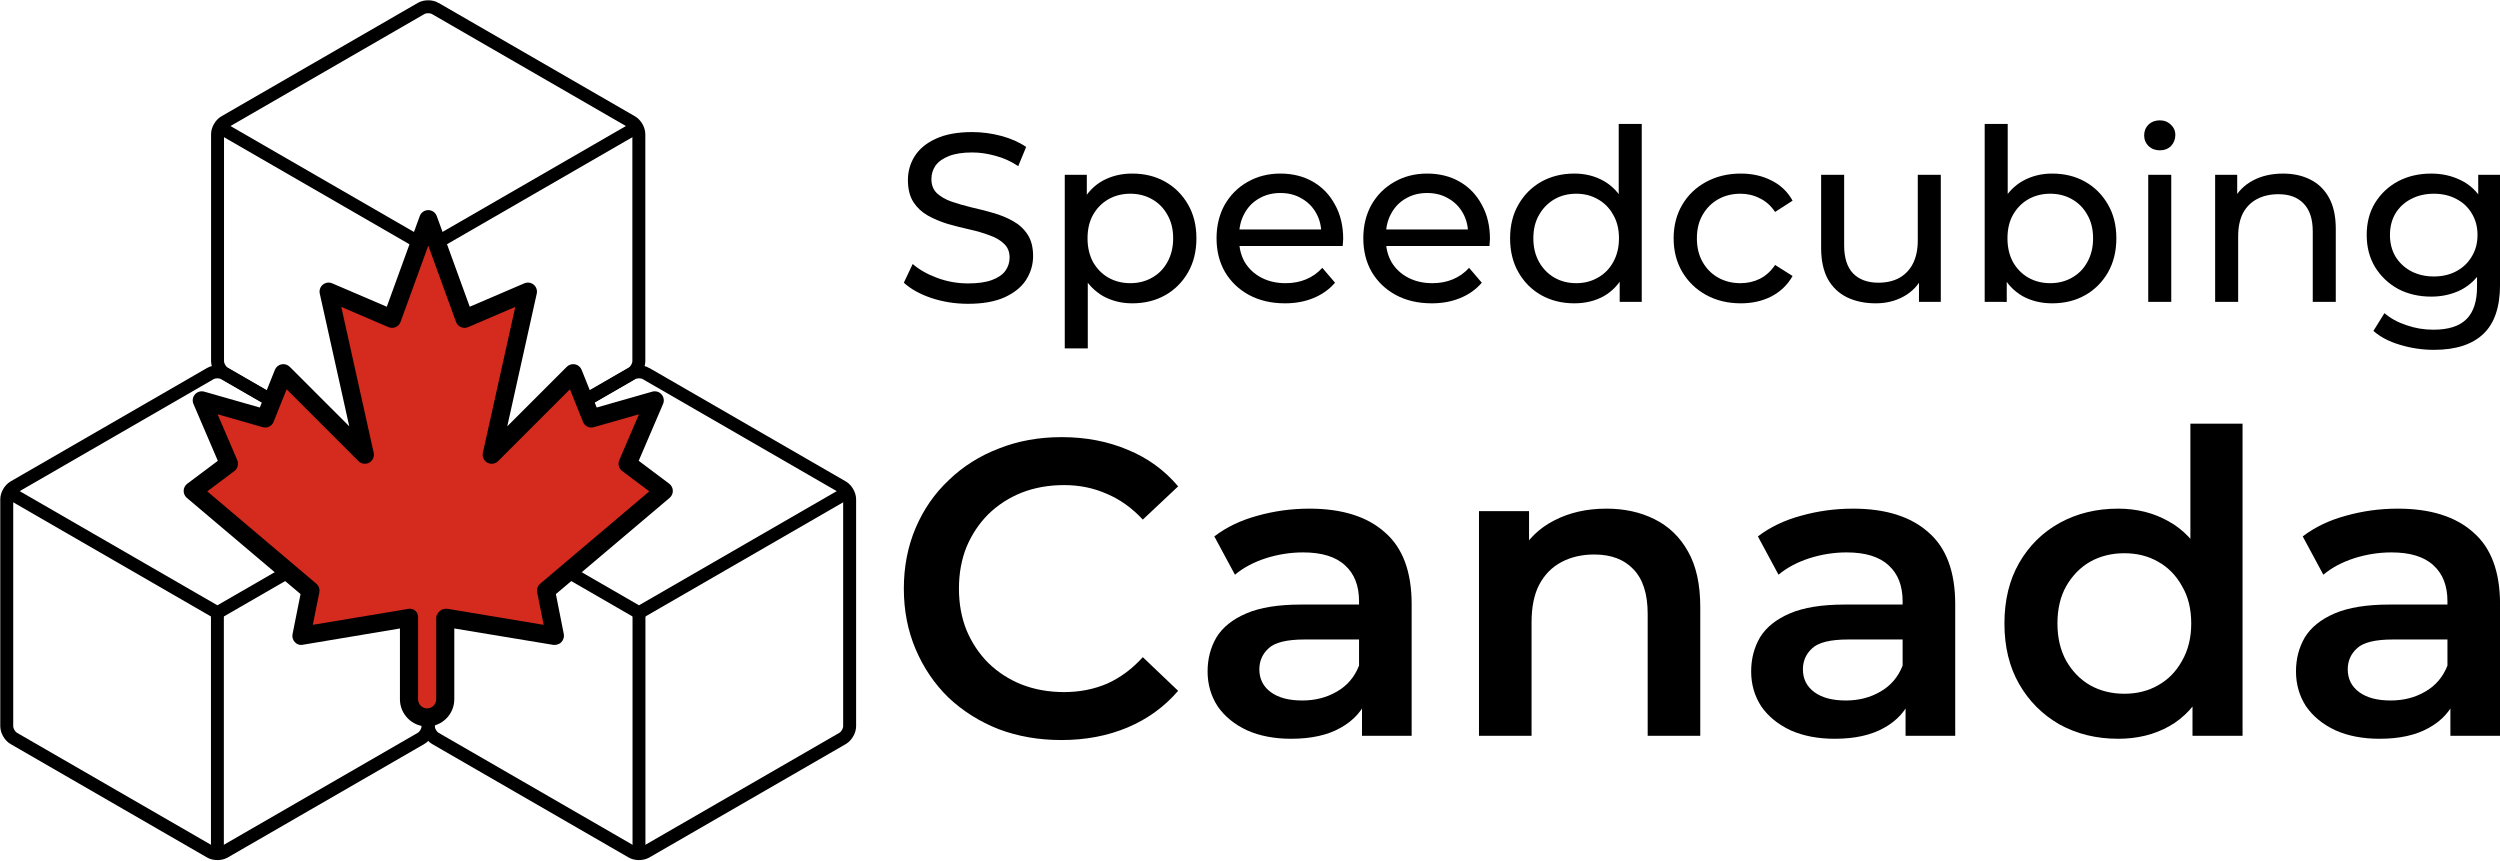 <?xml version="1.0" encoding="UTF-8" standalone="no"?>
<!-- Created with Inkscape (http://www.inkscape.org/) -->

<svg
   xmlns:dc="http://purl.org/dc/elements/1.1/"
   xmlns:cc="http://creativecommons.org/ns#"
   xmlns:rdf="http://www.w3.org/1999/02/22-rdf-syntax-ns#"
   xmlns:svg="http://www.w3.org/2000/svg"
   xmlns="http://www.w3.org/2000/svg"
   xmlns:xlink="http://www.w3.org/1999/xlink"
   xmlns:sodipodi="http://sodipodi.sourceforge.net/DTD/sodipodi-0.dtd"
   xmlns:inkscape="http://www.inkscape.org/namespaces/inkscape"
   width="290.46mm"
   height="100mm"
   viewBox="0 0 290.46 100"
   version="1.1"
   id="svg8"
   sodipodi:docname="SpeedcubingCanadaLogo.svg"
   inkscape:version="0.92.5 (2060ec1f9f, 2020-04-08)"
   inkscape:export-filename="/home/metherall/SCLogo.png"
   inkscape:export-xdpi="39.351406"
   inkscape:export-ydpi="39.351406">
  <defs
     id="defs2">
    <linearGradient
       inkscape:collect="always"
       id="linearGradient1423">
      <stop
         style="stop-color:#ffff00;stop-opacity:1;"
         offset="0"
         id="stop1419" />
      <stop
         style="stop-color:#ffff00;stop-opacity:0;"
         offset="1"
         id="stop1421" />
    </linearGradient>
    <inkscape:perspective
       sodipodi:type="inkscape:persp3d"
       inkscape:vp_x="10.829251 : 183.4868 : 1"
       inkscape:vp_y="0 : 999.99995 : 0"
       inkscape:vp_z="220.82924 : 183.4868 : 1"
       inkscape:persp3d-origin="115.82925 : 133.9868 : 1"
       id="perspective815" />
    <clipPath
       clipPathUnits="userSpaceOnUse"
       id="clipPath4686">
      <path
         sodipodi:type="star"
         style="opacity:1;fill:#000000;fill-opacity:0;fill-rule:nonzero;stroke:#000000;stroke-width:3;stroke-miterlimit:4;stroke-dasharray:none;stroke-opacity:1;paint-order:normal"
         id="path4688"
         sodipodi:sides="6"
         sodipodi:cx="-121.81228"
         sodipodi:cy="42.577522"
         sodipodi:r1="53.770893"
         sodipodi:r2="46.566959"
         sodipodi:arg1="0.52359878"
         sodipodi:arg2="1.0471976"
         inkscape:flatsided="true"
         inkscape:rounded="0.1"
         inkscape:randomized="0"
         d="m -75.245,69.463 c -2.689,4.657 -41.19,26.885 -46.567,26.885 -5.377,0 -43.878,-22.229 -46.567,-26.885 -2.689,-4.657 -2.689,-49.114 0,-53.771 2.689,-4.657 41.19,-26.885 46.567,-26.885 5.377,0 43.878,22.229 46.567,26.885 2.689,4.657 2.689,49.114 0,53.771 z" />
    </clipPath>
    <clipPath
       id="clipPath1136"
       clipPathUnits="userSpaceOnUse">
      <rect
         y="103.114"
         x="-270.968"
         height="184.944"
         width="167.453"
         id="rect1138"
         style="opacity:1;fill:#d45500;fill-opacity:1;fill-rule:nonzero;stroke:#0000ff;stroke-width:0.2;stroke-miterlimit:10;stroke-dasharray:none;stroke-opacity:1;paint-order:normal" />
    </clipPath>
    <clipPath
       id="clipPath1142"
       clipPathUnits="userSpaceOnUse">
      <path
         transform="translate(65.624,-115.095)"
         clip-path="url(#clipPath1136)"
         inkscape:connector-curvature="0"
         id="path1144"
         d="M -349.541,99.5 V 289.485 h 94.992 l 1.427,-1.427 h -29.983 V 99.5 Z m 284.977,0 -3.918,3.918 h -24.637 v 182.148 h 24.637 l 3.918,3.918 H 30.429 V 99.5 Z m -123.548,14.405 -13.141,25.806 a 2.573,2.573 0 0 1 -3.602,1.069 l -12.943,-7.481 8.074,41.638 a 2.573,2.573 0 0 1 -4.393,2.256 l -16.742,-17.969 -4.156,9.776 a 2.573,2.573 0 0 1 -2.889,1.504 l -21.452,-4.552 7.362,22.64 a 2.573,2.573 0 0 1 -1.346,3.127 l -8.391,3.918 37.245,30.16 a 2.573,2.573 0 0 1 0.792,2.889 l -4.591,12.666 33.999,-5.977 a 3.76,3.76 0 0 1 4.393,3.879 l -1.781,34.158 h 7.124 l -1.781,-34.158 a 3.76,3.76 0 0 1 4.393,-3.879 l 33.999,5.977 -4.591,-12.666 a 2.573,2.573 0 0 1 0.792,-2.889 l 37.245,-30.16 -8.391,-3.918 a 2.573,2.573 0 0 1 -1.346,-3.127 l 7.362,-22.64 -21.452,4.552 a 2.573,2.573 0 0 1 -2.889,-1.504 l -4.156,-9.776 -16.742,17.969 a 2.573,2.573 0 0 1 -4.393,-2.256 l 8.074,-41.638 -12.943,7.481 a 2.573,2.573 0 0 1 -3.602,-1.069 z"
         style="fill:#d52b1e;stroke-width:0.04" />
    </clipPath>
    <clipPath
       id="clipPath1853"
       clipPathUnits="userSpaceOnUse">
      <rect
         transform="matrix(0.18,0,0,0.141,-27.831,-21.589)"
         clip-path="url(#clipPath1142)"
         y="-1.193"
         x="-196.107"
         height="159.446"
         width="147.23"
         id="rect1855"
         style="opacity:1;fill:#d52b1e;fill-opacity:1;fill-rule:nonzero;stroke:none;stroke-width:0.286;stroke-miterlimit:10;stroke-dasharray:none;stroke-opacity:1;paint-order:normal" />
    </clipPath>
    <linearGradient
       inkscape:collect="always"
       xlink:href="#linearGradient1423"
       id="linearGradient1425"
       x1="173.44"
       y1="135.979"
       x2="423.44"
       y2="135.979"
       gradientUnits="userSpaceOnUse" />
    <clipPath
       clipPathUnits="userSpaceOnUse"
       id="clipPath1107">
      <rect
         style="opacity:1;fill:#00ffff;fill-opacity:1;fill-rule:nonzero;stroke:none;stroke-width:1.938;stroke-miterlimit:4;stroke-dasharray:none;stroke-opacity:1;paint-order:normal"
         id="rect1109"
         width="32.085"
         height="15.227"
         x="-422.028"
         y="582.417" />
    </clipPath>
    <clipPath
       clipPathUnits="userSpaceOnUse"
       id="clipPath1265">
      <path
         style="opacity:1;fill:#800080;fill-opacity:1;fill-rule:nonzero;stroke:#d80621;stroke-width:1.453;stroke-miterlimit:10;stroke-dasharray:none;stroke-opacity:1;paint-order:normal"
         d="m -747.976,545.054 v 154.344 h 173.22 V 545.054 H -587.497 V 698.868 H -741.311 V 545.054 Z m 83.572,12.818 -10.639,20.893 a 2.083,2.083 0 0 1 -2.916,0.865 l -10.479,-6.056 6.537,33.711 a 2.083,2.083 0 0 1 -3.557,1.827 l -13.555,-14.548 -3.365,7.915 a 2.083,2.083 0 0 1 -2.339,1.218 l -17.368,-3.685 5.96,18.329 a 2.083,2.083 0 0 1 -1.09,2.532 l -6.793,3.172 30.154,24.418 a 2.083,2.083 0 0 1 0.641,2.339 l -3.717,10.254 27.526,-4.839 a 3.044,3.044 0 0 1 3.557,3.14 l -1.442,27.654 h 5.768 l -1.442,-27.654 a 3.044,3.044 0 0 1 3.557,-3.14 l 27.526,4.839 -3.717,-10.254 a 2.083,2.083 0 0 1 0.641,-2.339 l 30.154,-24.418 -6.793,-3.172 a 2.083,2.083 0 0 1 -1.09,-2.532 l 5.96,-18.329 -17.368,3.685 a 2.083,2.083 0 0 1 -2.339,-1.218 l -3.365,-7.915 -13.555,14.548 a 2.083,2.083 0 0 1 -3.557,-1.827 l 6.537,-33.711 -10.479,6.056 a 2.083,2.083 0 0 1 -2.916,-0.865 z"
         id="path1267"
         inkscape:connector-curvature="0" />
    </clipPath>
  </defs>
  <sodipodi:namedview
     id="base"
     pagecolor="#ffffff"
     bordercolor="#666666"
     borderopacity="1.0"
     inkscape:pageopacity="0.0"
     inkscape:pageshadow="2"
     inkscape:zoom="0.90509668"
     inkscape:cx="498.49998"
     inkscape:cy="148.32862"
     inkscape:document-units="mm"
     inkscape:current-layer="g924"
     showgrid="false"
     fit-margin-top="0"
     fit-margin-left="0"
     fit-margin-right="0"
     fit-margin-bottom="0"
     inkscape:window-width="1920"
     inkscape:window-height="1029"
     inkscape:window-x="0"
     inkscape:window-y="0"
     inkscape:window-maximized="1" />
  <g
     inkscape:label="Layer 1"
     inkscape:groupmode="layer"
     id="layer1"
     transform="translate(356.063,-575.766)">
    <flowRoot
       xml:space="preserve"
       id="flowRoot6874"
       style="font-style:normal;font-variant:normal;font-weight:500;font-stretch:normal;font-size:40px;line-height:1.25;font-family:Ubuntu;-inkscape-font-specification:'Ubuntu Medium';letter-spacing:0px;word-spacing:0px;fill:#000000;fill-opacity:1;stroke:none"
       transform="matrix(0.265,0,0,0.265,-19.484,21.307)"><flowRegion
         id="flowRegion6876"><rect
           id="rect6878"
           width="1144.302"
           height="752.479"
           x="329.488"
           y="-134.089" /></flowRegion><flowPara
         id="flowPara6880" /></flowRoot>    <g
       id="g6626-0-1"
       style="stroke-width:12.126;stroke-miterlimit:4;stroke-dasharray:none"
       transform="matrix(0.104,0,0,0.104,-309.969,767.119)" />
    <g
       id="g6628-4-8"
       style="stroke-width:12.126;stroke-miterlimit:4;stroke-dasharray:none"
       transform="matrix(0.104,0,0,0.104,-309.969,767.119)" />
    <g
       id="g6630-6-7"
       style="stroke-width:12.126;stroke-miterlimit:4;stroke-dasharray:none"
       transform="matrix(0.104,0,0,0.104,-309.969,767.119)" />
    <g
       id="g6632-7-9"
       style="stroke-width:12.126;stroke-miterlimit:4;stroke-dasharray:none"
       transform="matrix(0.104,0,0,0.104,-309.969,767.119)" />
    <g
       id="g6634-6-2"
       style="stroke-width:12.126;stroke-miterlimit:4;stroke-dasharray:none"
       transform="matrix(0.104,0,0,0.104,-309.969,767.119)" />
    <g
       id="g6636-0-0"
       style="stroke-width:12.126;stroke-miterlimit:4;stroke-dasharray:none"
       transform="matrix(0.104,0,0,0.104,-309.969,767.119)" />
    <g
       id="g6638-9-2"
       style="stroke-width:12.126;stroke-miterlimit:4;stroke-dasharray:none"
       transform="matrix(0.104,0,0,0.104,-309.969,767.119)" />
    <g
       id="g6640-7-3"
       style="stroke-width:12.126;stroke-miterlimit:4;stroke-dasharray:none"
       transform="matrix(0.104,0,0,0.104,-309.969,767.119)" />
    <g
       id="g6642-5-7"
       style="stroke-width:12.126;stroke-miterlimit:4;stroke-dasharray:none"
       transform="matrix(0.104,0,0,0.104,-309.969,767.119)" />
    <g
       id="g6644-9-5"
       style="stroke-width:12.126;stroke-miterlimit:4;stroke-dasharray:none"
       transform="matrix(0.104,0,0,0.104,-309.969,767.119)" />
    <g
       id="g6646-7-9"
       style="stroke-width:12.126;stroke-miterlimit:4;stroke-dasharray:none"
       transform="matrix(0.104,0,0,0.104,-309.969,767.119)" />
    <g
       id="g6648-8-2"
       style="stroke-width:12.126;stroke-miterlimit:4;stroke-dasharray:none"
       transform="matrix(0.104,0,0,0.104,-309.969,767.119)" />
    <g
       id="g6650-5-2"
       style="stroke-width:12.126;stroke-miterlimit:4;stroke-dasharray:none"
       transform="matrix(0.104,0,0,0.104,-309.969,767.119)" />
    <g
       id="g6652-3-8"
       style="stroke-width:12.126;stroke-miterlimit:4;stroke-dasharray:none"
       transform="matrix(0.104,0,0,0.104,-309.969,767.119)" />
    <g
       id="g6654-3-9"
       style="stroke-width:12.126;stroke-miterlimit:4;stroke-dasharray:none"
       transform="matrix(0.104,0,0,0.104,-309.969,767.119)" />
    <g
       id="g5394"
       style="stroke-width:1.5;stroke-miterlimit:10;stroke-dasharray:none"
       transform="matrix(1.004,0,0,1.004,1.571,-3.515)" />
    <g
       id="g5867">
      <g
         transform="matrix(1.03,0,0,1.03,8.869,-25.519)"
         id="g5750">
        <g
           id="g5494"
           transform="matrix(1.002,0,0,1.002,-9.517,-12.575)">
          <g
             id="g924">
            <g
               id="g1269">
              <g
                 style="stroke-width:4.528;stroke-miterlimit:10;stroke-dasharray:none"
                 id="g5034-9-9"
                 transform="matrix(0.322,0,0,-0.322,-295.894,623.034)">
                <g
                   style="stroke-width:4.528;stroke-miterlimit:10;stroke-dasharray:none"
                   id="g5036-4-6">
                  <g
                     style="stroke-width:4.528;stroke-miterlimit:10;stroke-dasharray:none"
                     id="g5038-7-4">
                    <path
                       inkscape:connector-curvature="0"
                       id="path5040-8-3"
                       style="fill:none;stroke:#000000;stroke-width:4.528;stroke-linecap:butt;stroke-linejoin:miter;stroke-miterlimit:10;stroke-dasharray:none;stroke-opacity:1"
                       d="m 2.455,83.623 68.735,-39.686 c 1.356,-0.783 2.455,-2.686 2.455,-4.252 v -79.371 c 0,-1.566 -1.099,-3.469 -2.455,-4.252 L 2.455,-83.623 c -1.356,-0.783 -3.554,-0.783 -4.91,0 l -68.735,39.686 c -1.356,0.783 -2.455,2.686 -2.455,4.252 v 79.371 c 0,1.566 1.099,3.469 2.455,4.252 l 68.735,39.686 c 1.356,0.783 3.554,0.783 4.91,0 z" />
                  </g>
                  <g
                     style="stroke-width:4.528;stroke-miterlimit:10;stroke-dasharray:none"
                     id="g5042-4-38">
                    <path
                       inkscape:connector-curvature="0"
                       id="path5044-5-60"
                       style="fill:none;stroke:#000000;stroke-width:4.51;stroke-linecap:butt;stroke-linejoin:miter;stroke-miterlimit:10;stroke-dasharray:none;stroke-opacity:1"
                       d="M 73.645,42.52 0,0 -73.645,42.52" />
                  </g>
                  <g
                     style="stroke-width:4.528;stroke-miterlimit:10;stroke-dasharray:none"
                     id="g5046-0-4">
                    <path
                       inkscape:connector-curvature="0"
                       id="path5048-3-8"
                       style="fill:none;stroke:#000000;stroke-width:4.528;stroke-linecap:butt;stroke-linejoin:miter;stroke-miterlimit:10;stroke-dasharray:none;stroke-opacity:1"
                       d="M 0,-85.04 V 0" />
                  </g>
                </g>
              </g>
              <g
                 style="stroke-width:4.528;stroke-miterlimit:10;stroke-dasharray:none"
                 id="g5034-9-6-8"
                 transform="matrix(0.322,0,0,-0.322,-272.164,664.136)">
                <g
                   style="stroke-width:4.528;stroke-miterlimit:10;stroke-dasharray:none"
                   id="g5036-4-1-8">
                  <g
                     style="stroke-width:4.528;stroke-miterlimit:10;stroke-dasharray:none"
                     id="g5038-7-0-9">
                    <path
                       inkscape:connector-curvature="0"
                       id="path5040-8-6-7"
                       style="fill:none;stroke:#000000;stroke-width:4.528;stroke-linecap:butt;stroke-linejoin:miter;stroke-miterlimit:10;stroke-dasharray:none;stroke-opacity:1"
                       d="m 2.455,83.623 68.735,-39.686 c 1.356,-0.783 2.455,-2.686 2.455,-4.252 v -79.371 c 0,-1.566 -1.099,-3.469 -2.455,-4.252 L 2.455,-83.623 c -1.356,-0.783 -3.554,-0.783 -4.91,0 l -68.735,39.686 c -1.356,0.783 -2.455,2.686 -2.455,4.252 v 79.371 c 0,1.566 1.099,3.469 2.455,4.252 l 68.735,39.686 c 1.356,0.783 3.554,0.783 4.91,0 z" />
                  </g>
                  <g
                     style="stroke-width:4.528;stroke-miterlimit:10;stroke-dasharray:none"
                     id="g5042-4-3-6">
                    <path
                       inkscape:connector-curvature="0"
                       id="path5044-5-2-4"
                       style="fill:none;stroke:#000000;stroke-width:4.51;stroke-linecap:butt;stroke-linejoin:miter;stroke-miterlimit:10;stroke-dasharray:none;stroke-opacity:1"
                       d="M 73.645,42.52 0,0 -73.645,42.52" />
                  </g>
                  <g
                     style="stroke-width:4.528;stroke-miterlimit:10;stroke-dasharray:none"
                     id="g5046-0-0-3">
                    <path
                       inkscape:connector-curvature="0"
                       id="path5048-3-6-0"
                       style="fill:none;stroke:#000000;stroke-width:4.51;stroke-linecap:butt;stroke-linejoin:miter;stroke-miterlimit:10;stroke-dasharray:none;stroke-opacity:1"
                       d="M 0,-85.04 V 0" />
                  </g>
                </g>
              </g>
              <g
                 style="stroke-width:4.528;stroke-miterlimit:10;stroke-dasharray:none"
                 id="g5034-9-1-3"
                 transform="matrix(0.322,0,0,-0.322,-319.624,664.136)">
                <g
                   style="stroke-width:4.528;stroke-miterlimit:10;stroke-dasharray:none"
                   id="g5036-4-5-0">
                  <g
                     style="stroke-width:4.528;stroke-miterlimit:10;stroke-dasharray:none"
                     id="g5038-7-5-9">
                    <path
                       inkscape:connector-curvature="0"
                       id="path5040-8-4-2"
                       style="fill:none;stroke:#000000;stroke-width:4.528;stroke-linecap:butt;stroke-linejoin:miter;stroke-miterlimit:10;stroke-dasharray:none;stroke-opacity:1"
                       d="m 2.455,83.623 68.735,-39.686 c 1.356,-0.783 2.455,-2.686 2.455,-4.252 v -79.371 c 0,-1.566 -1.099,-3.469 -2.455,-4.252 L 2.455,-83.623 c -1.356,-0.783 -3.554,-0.783 -4.91,0 l -68.735,39.686 c -1.356,0.783 -2.455,2.686 -2.455,4.252 v 79.371 c 0,1.566 1.099,3.469 2.455,4.252 l 68.735,39.686 c 1.356,0.783 3.554,0.783 4.91,0 z" />
                  </g>
                  <g
                     style="stroke-width:4.528;stroke-miterlimit:10;stroke-dasharray:none"
                     id="g5042-4-7-4">
                    <path
                       inkscape:connector-curvature="0"
                       id="path5044-5-6-0"
                       style="fill:none;stroke:#000000;stroke-width:4.51;stroke-linecap:butt;stroke-linejoin:miter;stroke-miterlimit:10;stroke-dasharray:none;stroke-opacity:1"
                       d="M 73.645,42.52 0,0 -73.645,42.52" />
                  </g>
                  <g
                     style="stroke-width:4.528;stroke-miterlimit:10;stroke-dasharray:none"
                     id="g5046-0-5-5">
                    <path
                       inkscape:connector-curvature="0"
                       id="path5048-3-69-9"
                       style="fill:none;stroke:#000000;stroke-width:4.51;stroke-linecap:butt;stroke-linejoin:miter;stroke-miterlimit:10;stroke-dasharray:none;stroke-opacity:1"
                       d="M 0,-85.04 V 0" />
                  </g>
                </g>
              </g>
              <g
                 transform="matrix(1.09,0,0,1.09,297.131,-172.358)"
                 id="g5442-4">
                <path
                   inkscape:connector-curvature="0"
                   style="fill:#000000;fill-opacity:1;stroke:none;stroke-width:32;stroke-miterlimit:10;stroke-dasharray:none;stroke-opacity:1"
                   d="m -519.163,754.1 -3.155,-2.366 2.517,-5.874 c 0.142,-0.332 0.081,-0.716 -0.158,-0.987 -0.239,-0.271 -0.614,-0.38 -0.959,-0.281 l -5.737,1.639 -1.558,-3.894 c -0.117,-0.292 -0.373,-0.506 -0.681,-0.569 -0.308,-0.061 -0.627,0.033 -0.85,0.255 l -6.149,6.149 3.046,-13.706 c 0.076,-0.343 -0.046,-0.699 -0.316,-0.923 -0.27,-0.224 -0.643,-0.278 -0.966,-0.139 l -5.64,2.417 -3.404,-9.362 c -0.135,-0.37 -0.486,-0.616 -0.879,-0.616 -0.393,0 -0.745,0.246 -0.879,0.616 l -3.404,9.362 -5.64,-2.417 c -0.323,-0.138 -0.695,-0.085 -0.966,0.139 -0.271,0.224 -0.393,0.581 -0.316,0.923 l 3.046,13.706 -6.149,-6.149 c -0.222,-0.222 -0.54,-0.316 -0.85,-0.255 -0.308,0.063 -0.564,0.277 -0.681,0.569 l -1.558,3.894 -5.737,-1.639 c -0.347,-0.099 -0.72,0.01 -0.959,0.281 -0.238,0.271 -0.3,0.655 -0.158,0.987 l 2.517,5.874 -3.155,2.366 c -0.228,0.171 -0.366,0.436 -0.374,0.721 -0.008,0.285 0.113,0.557 0.331,0.742 l 11.742,9.936 -0.827,4.136 c -0.06,0.302 0.031,0.614 0.245,0.834 0.214,0.221 0.463,0.32 0.767,0.272 l 10.08,-1.689 v 7.311 c 0,1.551 1.259,2.812 2.807,2.812 1.548,0 2.807,-1.262 2.807,-2.812 v -7.311 l 10.197,1.689 c 0.304,0.048 0.641,-0.051 0.855,-0.272 0.214,-0.22 0.32,-0.533 0.26,-0.834 l -0.82,-4.136 11.746,-9.936 c 0.217,-0.185 0.343,-0.457 0.334,-0.742 -0.008,-0.285 -0.145,-0.55 -0.373,-0.721 z"
                   id="path5438-6" />
                <path
                   inkscape:connector-curvature="0"
                   style="fill:#d52b1e;fill-opacity:1;stroke:none;stroke-width:1.263;stroke-miterlimit:4;stroke-dasharray:none;stroke-opacity:1"
                   d="m -532.492,764.426 c -0.26,0.22 -0.38,0.564 -0.313,0.898 l 0.67,3.349 -9.891,-1.648 c -0.271,-0.046 -0.607,0.031 -0.817,0.209 -0.21,0.177 -0.389,0.439 -0.389,0.714 v 8.415 c 0,0.519 -0.42,0.941 -0.936,0.941 -0.516,0 -0.936,-0.422 -0.936,-0.941 v -8.416 c 0,-0.275 -0.063,-0.536 -0.272,-0.714 -0.17,-0.144 -0.356,-0.222 -0.576,-0.222 -0.051,0 -0.088,0.005 -0.139,0.013 l -9.883,1.648 0.673,-3.349 c 0.067,-0.334 -0.051,-0.678 -0.311,-0.898 l -11.266,-9.534 2.804,-2.103 c 0.345,-0.259 0.469,-0.72 0.299,-1.117 l -2.032,-4.741 4.657,1.33 c 0.466,0.134 0.948,-0.106 1.126,-0.552 l 1.344,-3.361 7.418,7.418 c 0.294,0.294 0.747,0.359 1.112,0.159 0.365,-0.2 0.554,-0.618 0.463,-1.023 l -3.346,-15.061 4.872,2.088 c 0.237,0.102 0.504,0.102 0.741,-10e-4 0.236,-0.102 0.419,-0.297 0.508,-0.539 l 2.863,-7.874 2.863,7.874 c 0.088,0.242 0.272,0.437 0.508,0.539 0.237,0.103 0.504,0.102 0.741,10e-4 l 4.872,-2.088 -3.347,15.061 c -0.09,0.406 0.098,0.823 0.463,1.023 0.364,0.2 0.818,0.135 1.112,-0.159 l 7.418,-7.418 1.344,3.361 c 0.178,0.445 0.661,0.685 1.126,0.552 l 4.657,-1.33 -2.032,4.741 c -0.17,0.397 -0.047,0.858 0.298,1.117 l 2.803,2.102 z"
                   id="path6620-6-1-7-9" />
              </g>
            </g>
            <g
               aria-label="Speedcubing"
               style="font-style:normal;font-variant:normal;font-weight:500;font-stretch:normal;font-size:26.997px;line-height:1.25;font-family:Montserrat;-inkscape-font-specification:'Montserrat Medium';letter-spacing:0px;word-spacing:0px;fill:#000000;fill-opacity:1;stroke:none;stroke-width:0.675"
               id="text1108-11-1-2">
              <path
                 d="m -235.113,629.357 q -2.16,0 -4.131,-0.648 -1.971,-0.675 -3.105,-1.728 l 0.999,-2.106 q 1.08,0.945 2.754,1.566 1.674,0.621 3.483,0.621 1.647,0 2.673,-0.378 1.026,-0.378 1.512,-1.026 0.486,-0.675 0.486,-1.512 0,-0.972 -0.648,-1.566 -0.621,-0.594 -1.647,-0.945 -0.999,-0.378 -2.214,-0.648 -1.215,-0.27 -2.457,-0.621 -1.215,-0.378 -2.241,-0.945 -0.999,-0.567 -1.62,-1.512 -0.621,-0.972 -0.621,-2.484 0,-1.458 0.756,-2.673 0.783,-1.242 2.376,-1.971 1.62,-0.756 4.104,-0.756 1.647,0 3.267,0.432 1.62,0.432 2.808,1.242 l -0.891,2.16 q -1.215,-0.81 -2.565,-1.161 -1.35,-0.378 -2.619,-0.378 -1.593,0 -2.619,0.405 -1.026,0.405 -1.512,1.08 -0.459,0.675 -0.459,1.512 0,0.999 0.621,1.593 0.648,0.594 1.647,0.945 1.026,0.351 2.241,0.648 1.215,0.27 2.43,0.621 1.242,0.351 2.241,0.918 1.026,0.567 1.647,1.512 0.621,0.945 0.621,2.43 0,1.431 -0.783,2.673 -0.783,1.215 -2.43,1.971 -1.62,0.729 -4.104,0.729 z"
                 style="font-style:normal;font-variant:normal;font-weight:500;font-stretch:normal;font-family:Montserrat;-inkscape-font-specification:'Montserrat Medium';stroke-width:0.675"
                 id="path912" />
              <path
                 d="m -216.647,629.303 q -1.782,0 -3.267,-0.81 -1.458,-0.837 -2.349,-2.457 -0.864,-1.62 -0.864,-4.05 0,-2.43 0.837,-4.05 0.864,-1.62 2.322,-2.43 1.485,-0.81 3.321,-0.81 2.106,0 3.726,0.918 1.62,0.918 2.565,2.565 0.945,1.62 0.945,3.807 0,2.187 -0.945,3.834 -0.945,1.647 -2.565,2.565 -1.62,0.918 -3.726,0.918 z m -7.586,5.075 v -19.546 h 2.484 v 3.861 l -0.162,3.321 0.27,3.321 v 9.044 z m 7.37,-7.343 q 1.377,0 2.457,-0.621 1.107,-0.621 1.728,-1.755 0.648,-1.161 0.648,-2.673 0,-1.539 -0.648,-2.646 -0.621,-1.134 -1.728,-1.755 -1.08,-0.621 -2.457,-0.621 -1.35,0 -2.457,0.621 -1.08,0.621 -1.728,1.755 -0.621,1.107 -0.621,2.646 0,1.512 0.621,2.673 0.648,1.134 1.728,1.755 1.107,0.621 2.457,0.621 z"
                 style="font-style:normal;font-variant:normal;font-weight:500;font-stretch:normal;font-family:Montserrat;-inkscape-font-specification:'Montserrat Medium';stroke-width:0.675"
                 id="path914" />
              <path
                 d="m -199.45,629.303 q -2.295,0 -4.05,-0.945 -1.728,-0.945 -2.7,-2.592 -0.945,-1.647 -0.945,-3.78 0,-2.133 0.918,-3.78 0.945,-1.647 2.565,-2.565 1.647,-0.945 3.699,-0.945 2.079,0 3.672,0.918 1.593,0.918 2.484,2.592 0.918,1.647 0.918,3.861 0,0.162 -0.027,0.378 0,0.216 -0.027,0.405 h -12.176 v -1.863 h 10.826 l -1.053,0.648 q 0.027,-1.377 -0.567,-2.457 -0.594,-1.08 -1.647,-1.674 -1.026,-0.621 -2.403,-0.621 -1.35,0 -2.403,0.621 -1.053,0.594 -1.647,1.701 -0.594,1.08 -0.594,2.484 v 0.432 q 0,1.431 0.648,2.565 0.675,1.107 1.863,1.728 1.188,0.621 2.727,0.621 1.269,0 2.295,-0.432 1.053,-0.432 1.836,-1.296 l 1.431,1.674 q -0.972,1.134 -2.43,1.728 -1.431,0.594 -3.213,0.594 z"
                 style="font-style:normal;font-variant:normal;font-weight:500;font-stretch:normal;font-family:Montserrat;-inkscape-font-specification:'Montserrat Medium';stroke-width:0.675"
                 id="path916" />
              <path
                 d="m -182.928,629.303 q -2.295,0 -4.05,-0.945 -1.728,-0.945 -2.7,-2.592 -0.945,-1.647 -0.945,-3.78 0,-2.133 0.918,-3.78 0.945,-1.647 2.565,-2.565 1.647,-0.945 3.699,-0.945 2.079,0 3.672,0.918 1.593,0.918 2.484,2.592 0.918,1.647 0.918,3.861 0,0.162 -0.027,0.378 0,0.216 -0.027,0.405 h -12.176 v -1.863 h 10.826 l -1.053,0.648 q 0.027,-1.377 -0.567,-2.457 -0.594,-1.08 -1.647,-1.674 -1.026,-0.621 -2.403,-0.621 -1.35,0 -2.403,0.621 -1.053,0.594 -1.647,1.701 -0.594,1.08 -0.594,2.484 v 0.432 q 0,1.431 0.648,2.565 0.675,1.107 1.863,1.728 1.188,0.621 2.727,0.621 1.269,0 2.295,-0.432 1.053,-0.432 1.836,-1.296 l 1.431,1.674 q -0.972,1.134 -2.43,1.728 -1.431,0.594 -3.213,0.594 z"
                 style="font-style:normal;font-variant:normal;font-weight:500;font-stretch:normal;font-family:Montserrat;-inkscape-font-specification:'Montserrat Medium';stroke-width:0.675"
                 id="path918" />
              <path
                 d="m -166.864,629.303 q -2.079,0 -3.726,-0.918 -1.62,-0.918 -2.565,-2.565 -0.945,-1.647 -0.945,-3.834 0,-2.187 0.945,-3.807 0.945,-1.647 2.565,-2.565 1.647,-0.918 3.726,-0.918 1.809,0 3.267,0.81 1.458,0.81 2.322,2.43 0.891,1.62 0.891,4.05 0,2.43 -0.864,4.05 -0.837,1.62 -2.295,2.457 -1.458,0.81 -3.321,0.81 z m 0.216,-2.268 q 1.35,0 2.43,-0.621 1.107,-0.621 1.728,-1.755 0.648,-1.161 0.648,-2.673 0,-1.539 -0.648,-2.646 -0.621,-1.134 -1.728,-1.755 -1.08,-0.621 -2.43,-0.621 -1.377,0 -2.457,0.621 -1.08,0.621 -1.728,1.755 -0.648,1.107 -0.648,2.646 0,1.512 0.648,2.673 0.648,1.134 1.728,1.755 1.08,0.621 2.457,0.621 z m 4.886,2.106 v -3.861 l 0.162,-3.321 -0.27,-3.321 v -9.53 h 2.592 v 20.032 z"
                 style="font-style:normal;font-variant:normal;font-weight:500;font-stretch:normal;font-family:Montserrat;-inkscape-font-specification:'Montserrat Medium';stroke-width:0.675"
                 id="path920" />
              <path
                 d="m -148.129,629.303 q -2.187,0 -3.915,-0.945 -1.701,-0.945 -2.673,-2.592 -0.972,-1.647 -0.972,-3.78 0,-2.133 0.972,-3.78 0.972,-1.647 2.673,-2.565 1.728,-0.945 3.915,-0.945 1.944,0 3.456,0.783 1.539,0.756 2.376,2.268 l -1.971,1.269 q -0.702,-1.053 -1.728,-1.539 -0.999,-0.513 -2.16,-0.513 -1.404,0 -2.511,0.621 -1.107,0.621 -1.755,1.755 -0.648,1.107 -0.648,2.646 0,1.539 0.648,2.673 0.648,1.134 1.755,1.755 1.107,0.621 2.511,0.621 1.161,0 2.16,-0.486 1.026,-0.513 1.728,-1.566 l 1.971,1.242 q -0.837,1.485 -2.376,2.295 -1.512,0.783 -3.456,0.783 z"
                 style="font-style:normal;font-variant:normal;font-weight:500;font-stretch:normal;font-family:Montserrat;-inkscape-font-specification:'Montserrat Medium';stroke-width:0.675"
                 id="path922" />
              <path
                 d="m -132.929,629.303 q -1.836,0 -3.24,-0.675 -1.377,-0.675 -2.16,-2.052 -0.756,-1.404 -0.756,-3.51 v -8.234 h 2.592 v 7.937 q 0,2.106 0.999,3.159 1.026,1.053 2.862,1.053 1.35,0 2.349,-0.54 0.999,-0.567 1.539,-1.62 0.54,-1.08 0.54,-2.592 v -7.397 h 2.592 v 14.308 h -2.457 v -3.861 l 0.405,1.026 q -0.702,1.431 -2.106,2.214 -1.404,0.783 -3.159,0.783 z"
                 style="font-style:normal;font-variant:normal;font-weight:500;font-stretch:normal;font-family:Montserrat;-inkscape-font-specification:'Montserrat Medium';stroke-width:0.675"
                 id="path924" />
              <path
                 d="m -113.086,629.303 q -1.836,0 -3.321,-0.81 -1.458,-0.837 -2.322,-2.457 -0.837,-1.62 -0.837,-4.05 0,-2.43 0.864,-4.05 0.891,-1.62 2.349,-2.43 1.485,-0.81 3.267,-0.81 2.106,0 3.726,0.918 1.62,0.918 2.565,2.565 0.945,1.62 0.945,3.807 0,2.187 -0.945,3.834 -0.945,1.647 -2.565,2.565 -1.62,0.918 -3.726,0.918 z m -7.586,-0.162 V 609.11 h 2.592 v 9.53 l -0.27,3.321 0.162,3.321 v 3.861 z m 7.37,-2.106 q 1.377,0 2.457,-0.621 1.107,-0.621 1.728,-1.755 0.648,-1.161 0.648,-2.673 0,-1.539 -0.648,-2.646 -0.621,-1.134 -1.728,-1.755 -1.08,-0.621 -2.457,-0.621 -1.35,0 -2.457,0.621 -1.08,0.621 -1.728,1.755 -0.621,1.107 -0.621,2.646 0,1.512 0.621,2.673 0.648,1.134 1.728,1.755 1.107,0.621 2.457,0.621 z"
                 style="font-style:normal;font-variant:normal;font-weight:500;font-stretch:normal;font-family:Montserrat;-inkscape-font-specification:'Montserrat Medium';stroke-width:0.675"
                 id="path926" />
              <path
                 d="m -102.261,629.141 v -14.308 h 2.592 v 14.308 z m 1.296,-17.062 q -0.756,0 -1.269,-0.486 -0.486,-0.486 -0.486,-1.188 0,-0.729 0.486,-1.215 0.513,-0.486 1.269,-0.486 0.756,0 1.242,0.486 0.513,0.459 0.513,1.161 0,0.729 -0.486,1.242 -0.486,0.486 -1.269,0.486 z"
                 style="font-style:normal;font-variant:normal;font-weight:500;font-stretch:normal;font-family:Montserrat;-inkscape-font-specification:'Montserrat Medium';stroke-width:0.675"
                 id="path928" />
              <path
                 d="m -87.088,614.698 q 1.755,0 3.078,0.675 1.35,0.675 2.106,2.052 0.756,1.377 0.756,3.483 v 8.234 h -2.592 v -7.937 q 0,-2.079 -1.026,-3.132 -0.999,-1.053 -2.835,-1.053 -1.377,0 -2.403,0.54 -1.026,0.54 -1.593,1.593 -0.54,1.053 -0.54,2.619 v 7.37 h -2.592 v -14.308 h 2.484 v 3.861 l -0.405,-1.026 q 0.702,-1.404 2.16,-2.187 1.458,-0.783 3.402,-0.783 z"
                 style="font-style:normal;font-variant:normal;font-weight:500;font-stretch:normal;font-family:Montserrat;-inkscape-font-specification:'Montserrat Medium';stroke-width:0.675"
                 id="path930" />
              <path
                 d="m -70.08,634.541 q -1.971,0 -3.834,-0.567 -1.836,-0.54 -2.997,-1.566 l 1.242,-1.998 q 0.999,0.864 2.457,1.35 1.458,0.513 3.051,0.513 2.538,0 3.726,-1.188 1.188,-1.188 1.188,-3.618 v -3.024 l 0.27,-2.835 -0.135,-2.862 v -3.915 h 2.457 v 12.365 q 0,3.78 -1.89,5.561 -1.89,1.782 -5.534,1.782 z m -0.324,-5.993 q -2.079,0 -3.726,-0.864 -1.62,-0.891 -2.592,-2.457 -0.945,-1.566 -0.945,-3.618 0,-2.079 0.945,-3.618 0.972,-1.566 2.592,-2.43 1.647,-0.864 3.726,-0.864 1.836,0 3.348,0.756 1.512,0.729 2.403,2.268 0.918,1.539 0.918,3.888 0,2.322 -0.918,3.861 -0.891,1.539 -2.403,2.322 -1.512,0.756 -3.348,0.756 z m 0.297,-2.268 q 1.431,0 2.538,-0.594 1.107,-0.594 1.728,-1.647 0.648,-1.053 0.648,-2.43 0,-1.377 -0.648,-2.43 -0.621,-1.053 -1.728,-1.62 -1.107,-0.594 -2.538,-0.594 -1.431,0 -2.565,0.594 -1.107,0.567 -1.755,1.62 -0.621,1.053 -0.621,2.43 0,1.377 0.621,2.43 0.648,1.053 1.755,1.647 1.134,0.594 2.565,0.594 z"
                 style="font-style:normal;font-variant:normal;font-weight:500;font-stretch:normal;font-family:Montserrat;-inkscape-font-specification:'Montserrat Medium';stroke-width:0.675"
                 id="path932" />
            </g>
            <g
               aria-label="Canada
"
               style="font-style:normal;font-variant:normal;font-weight:600;font-stretch:normal;font-size:47.362px;line-height:1.25;font-family:Montserrat;-inkscape-font-specification:'Montserrat Semi-Bold';letter-spacing:0px;word-spacing:0px;fill:#000000;fill-opacity:1;stroke:none;stroke-width:1.184"
               id="text1112-7-2-4">
              <path
                 d="m -224.635,678.466 q -3.789,0 -7.057,-1.231 -3.221,-1.279 -5.636,-3.552 -2.368,-2.321 -3.694,-5.447 -1.326,-3.126 -1.326,-6.82 0,-3.694 1.326,-6.82 1.326,-3.126 3.742,-5.399 2.415,-2.321 5.636,-3.552 3.221,-1.279 7.057,-1.279 4.073,0 7.436,1.421 3.363,1.374 5.683,4.121 l -3.978,3.742 q -1.8,-1.942 -4.026,-2.889 -2.226,-0.995 -4.831,-0.995 -2.605,0 -4.784,0.853 -2.131,0.853 -3.742,2.415 -1.563,1.563 -2.463,3.694 -0.853,2.131 -0.853,4.689 0,2.558 0.853,4.689 0.9,2.131 2.463,3.694 1.61,1.563 3.742,2.415 2.179,0.853 4.784,0.853 2.605,0 4.831,-0.947 2.226,-0.995 4.026,-2.984 l 3.978,3.789 q -2.321,2.7 -5.683,4.121 -3.363,1.421 -7.483,1.421 z"
                 style="font-style:normal;font-variant:normal;font-weight:600;font-stretch:normal;font-family:Montserrat;-inkscape-font-specification:'Montserrat Semi-Bold';stroke-width:1.184"
                 id="path935" />
              <path
                 d="m -190.771,677.992 v -5.115 l -0.332,-1.089 v -8.951 q 0,-2.605 -1.563,-4.026 -1.563,-1.468 -4.736,-1.468 -2.131,0 -4.215,0.663 -2.037,0.663 -3.457,1.847 l -2.321,-4.31 q 2.037,-1.563 4.831,-2.321 2.842,-0.805 5.873,-0.805 5.494,0 8.478,2.652 3.031,2.605 3.031,8.099 v 14.824 z m -7.957,0.332 q -2.842,0 -4.973,-0.947 -2.131,-0.995 -3.315,-2.7 -1.137,-1.752 -1.137,-3.931 0,-2.131 0.995,-3.836 1.042,-1.705 3.363,-2.7 2.321,-0.995 6.157,-0.995 h 7.341 v 3.931 h -6.915 q -3.031,0 -4.073,0.995 -1.042,0.947 -1.042,2.368 0,1.61 1.279,2.558 1.279,0.947 3.552,0.947 2.179,0 3.884,-0.995 1.752,-0.995 2.51,-2.936 l 0.995,3.552 q -0.853,2.226 -3.079,3.457 -2.179,1.231 -5.541,1.231 z"
                 style="font-style:normal;font-variant:normal;font-weight:600;font-stretch:normal;font-family:Montserrat;-inkscape-font-specification:'Montserrat Semi-Bold';stroke-width:1.184"
                 id="path937" />
              <path
                 d="m -163.253,652.416 q 3.031,0 5.399,1.184 2.415,1.184 3.789,3.647 1.374,2.415 1.374,6.252 v 14.493 h -5.92 v -13.735 q 0,-3.363 -1.61,-5.02 -1.563,-1.658 -4.405,-1.658 -2.084,0 -3.694,0.853 -1.61,0.853 -2.51,2.558 -0.853,1.658 -0.853,4.215 v 12.788 h -5.92 v -25.292 h 5.636 v 6.82 l -0.995,-2.084 q 1.326,-2.415 3.836,-3.694 2.558,-1.326 5.873,-1.326 z"
                 style="font-style:normal;font-variant:normal;font-weight:600;font-stretch:normal;font-family:Montserrat;-inkscape-font-specification:'Montserrat Semi-Bold';stroke-width:1.184"
                 id="path939" />
              <path
                 d="m -129.579,677.992 v -5.115 l -0.332,-1.089 v -8.951 q 0,-2.605 -1.563,-4.026 -1.563,-1.468 -4.736,-1.468 -2.131,0 -4.215,0.663 -2.037,0.663 -3.457,1.847 l -2.321,-4.31 q 2.037,-1.563 4.831,-2.321 2.842,-0.805 5.873,-0.805 5.494,0 8.478,2.652 3.031,2.605 3.031,8.099 v 14.824 z m -7.957,0.332 q -2.842,0 -4.973,-0.947 -2.131,-0.995 -3.315,-2.7 -1.137,-1.752 -1.137,-3.931 0,-2.131 0.995,-3.836 1.042,-1.705 3.363,-2.7 2.321,-0.995 6.157,-0.995 h 7.341 v 3.931 h -6.915 q -3.031,0 -4.073,0.995 -1.042,0.947 -1.042,2.368 0,1.61 1.279,2.558 1.279,0.947 3.552,0.947 2.179,0 3.884,-0.995 1.752,-0.995 2.51,-2.936 l 0.995,3.552 q -0.853,2.226 -3.079,3.457 -2.179,1.231 -5.541,1.231 z"
                 style="font-style:normal;font-variant:normal;font-weight:600;font-stretch:normal;font-family:Montserrat;-inkscape-font-specification:'Montserrat Semi-Bold';stroke-width:1.184"
                 id="path941" />
              <path
                 d="m -105.661,678.323 q -3.647,0 -6.583,-1.61 -2.889,-1.658 -4.547,-4.547 -1.658,-2.889 -1.658,-6.82 0,-3.931 1.658,-6.82 1.658,-2.889 4.547,-4.499 2.936,-1.61 6.583,-1.61 3.173,0 5.683,1.421 2.51,1.374 3.978,4.215 1.468,2.842 1.468,7.294 0,4.405 -1.421,7.294 -1.421,2.842 -3.931,4.263 -2.51,1.421 -5.778,1.421 z m 0.71,-5.068 q 2.131,0 3.789,-0.947 1.705,-0.947 2.7,-2.747 1.042,-1.8 1.042,-4.215 0,-2.463 -1.042,-4.215 -0.995,-1.8 -2.7,-2.747 -1.658,-0.947 -3.789,-0.947 -2.131,0 -3.836,0.947 -1.658,0.947 -2.7,2.747 -0.995,1.752 -0.995,4.215 0,2.415 0.995,4.215 1.042,1.8 2.7,2.747 1.705,0.947 3.836,0.947 z m 7.673,4.736 v -5.968 l 0.237,-6.725 -0.474,-6.725 v -15.724 h 5.873 v 35.143 z"
                 style="font-style:normal;font-variant:normal;font-weight:600;font-stretch:normal;font-family:Montserrat;-inkscape-font-specification:'Montserrat Semi-Bold';stroke-width:1.184"
                 id="path943" />
              <path
                 d="m -68.245,677.992 v -5.115 l -0.332,-1.089 v -8.951 q 0,-2.605 -1.563,-4.026 -1.563,-1.468 -4.736,-1.468 -2.131,0 -4.215,0.663 -2.037,0.663 -3.457,1.847 l -2.321,-4.31 q 2.037,-1.563 4.831,-2.321 2.842,-0.805 5.873,-0.805 5.494,0 8.478,2.652 3.031,2.605 3.031,8.099 v 14.824 z m -7.957,0.332 q -2.842,0 -4.973,-0.947 -2.131,-0.995 -3.315,-2.7 -1.137,-1.752 -1.137,-3.931 0,-2.131 0.995,-3.836 1.042,-1.705 3.363,-2.7 2.321,-0.995 6.157,-0.995 h 7.341 v 3.931 h -6.915 q -3.031,0 -4.073,0.995 -1.042,0.947 -1.042,2.368 0,1.61 1.279,2.558 1.279,0.947 3.552,0.947 2.179,0 3.884,-0.995 1.752,-0.995 2.51,-2.936 l 0.995,3.552 q -0.853,2.226 -3.079,3.457 -2.179,1.231 -5.541,1.231 z"
                 style="font-style:normal;font-variant:normal;font-weight:600;font-stretch:normal;font-family:Montserrat;-inkscape-font-specification:'Montserrat Semi-Bold';stroke-width:1.184"
                 id="path945" />
            </g>
          </g>
        </g>
      </g>
    </g>
  </g>
</svg>
